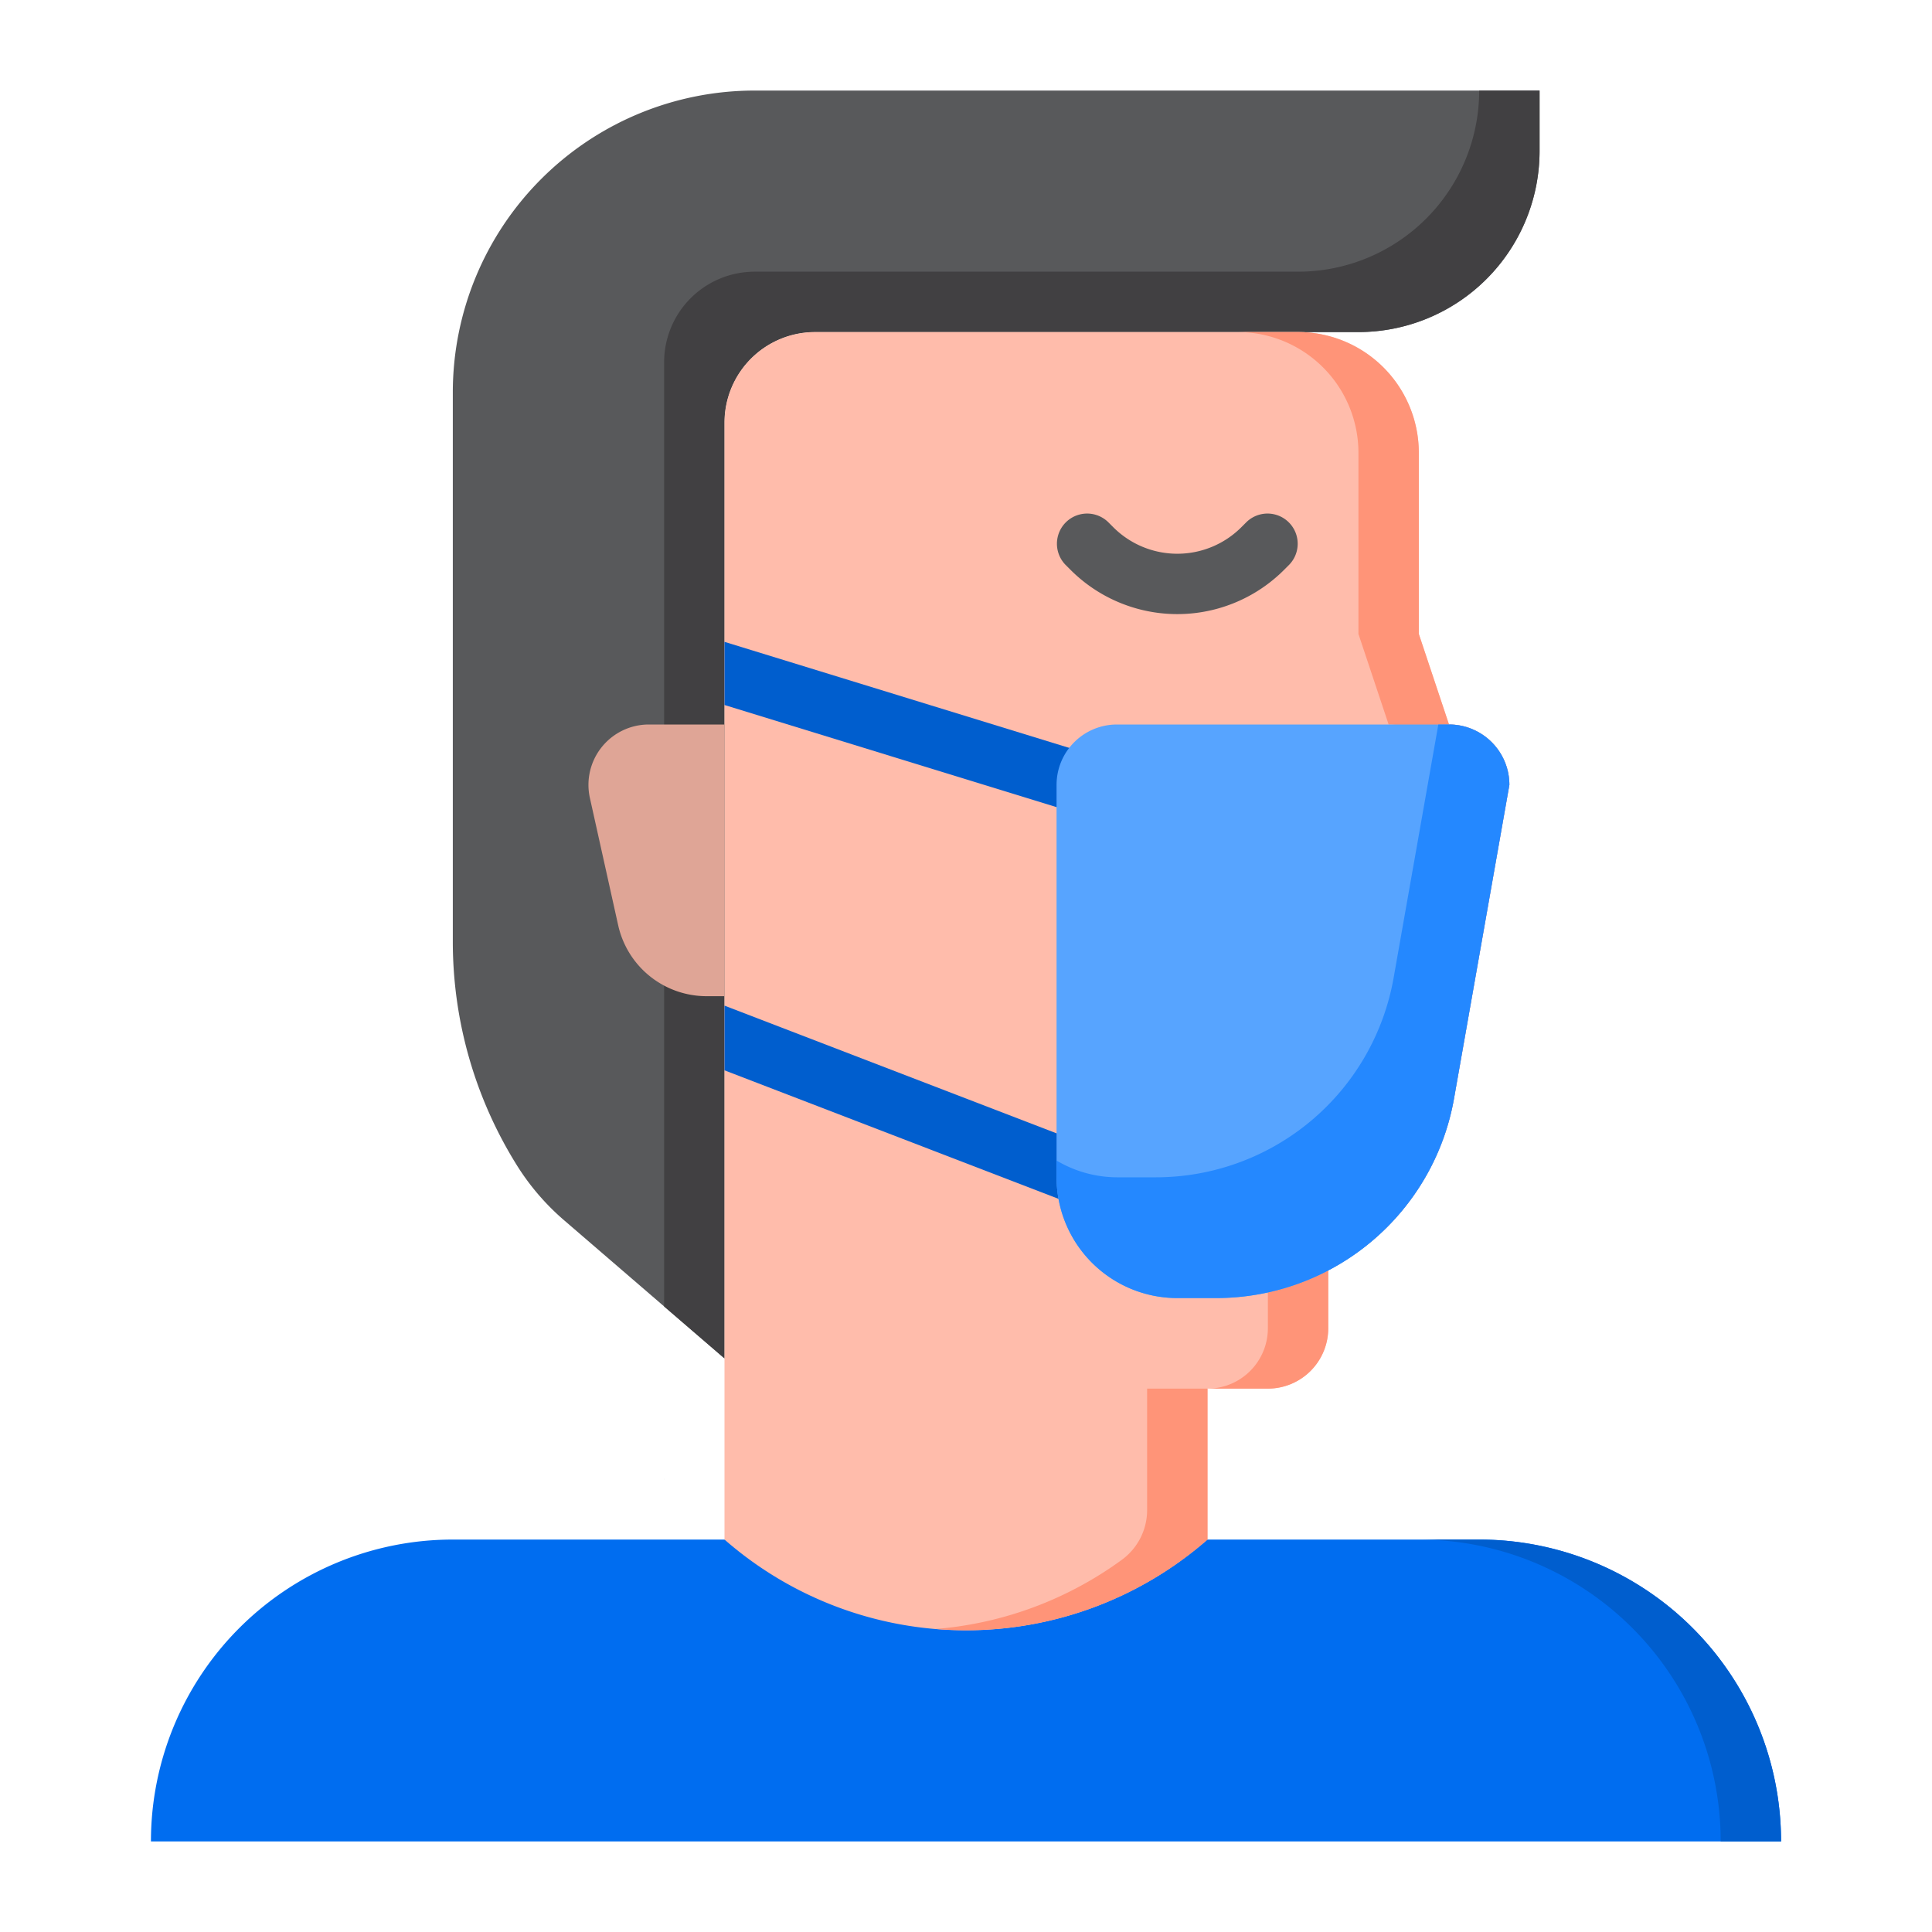 <svg height="512" viewBox="0 0 64 64" width="512" xmlns="http://www.w3.org/2000/svg"><g id="people-virus-mask-protect-covid19"><path d="m15 51h34a10 10 0 0 1 10 10 0 0 0 0 1 0 0h-54a0 0 0 0 1 0 0 10 10 0 0 1 10-10z" fill="#006df0"/><path d="m49 51h-2a10 10 0 0 1 10 10h2a10 10 0 0 0 -10-10z" fill="#005ece"/><path d="m27 11a3 3 0 0 0 -3 3 3 3 0 0 1 3-3z" fill="#9bc9ff"/><path d="m24 14a3 3 0 0 1 3-3h18a6 6 0 0 0 6-6v-2h-26a10 10 0 0 0 -10 10v18.2a13.984 13.984 0 0 0 2.145 7.438 7.982 7.982 0 0 0 1.559 1.8l5.296 4.562z" fill="#58595b"/><path d="m22 48.988v.012c.006.008.005 0 0-.012z" fill="#414042"/><path d="m49 3a6 6 0 0 1 -6 6h-18a3 3 0 0 0 -3 3v31.278l2 1.722v-31a3 3 0 0 1 3-3h18a6 6 0 0 0 6-6v-2z" fill="#414042"/><path d="m48 24-1-3v-6a4 4 0 0 0 -4-4h-16a3 3 0 0 0 -3 3v37a12.148 12.148 0 0 0 16 0v-5h2a2 2 0 0 0 2-2v-1.921a7.989 7.989 0 0 0 4.166-5.689l1.834-10.39a2 2 0 0 0 -2-2z" fill="#ffbcab"/><path d="m48 24-1-3v-6a4 4 0 0 0 -4-4h-2a4 4 0 0 1 4 4v6l1 3a2 2 0 0 1 2 2l-1.834 10.39a7.989 7.989 0 0 1 -4.166 5.689v1.921a2 2 0 0 1 -2 2h2a2 2 0 0 0 2-2v-1.921a7.989 7.989 0 0 0 4.166-5.689l1.834-10.39a2 2 0 0 0 -2-2z" fill="#ff9478"/><path d="m38 50.036a2.042 2.042 0 0 1 -.852 1.645 12.119 12.119 0 0 1 -6.148 2.281 12.131 12.131 0 0 0 9-2.962v-5h-2z" fill="#ff9478"/><path d="m24 33h-.593a3 3 0 0 1 -2.929-2.349l-.937-4.217a2 2 0 0 1 1.952-2.434h2.507z" fill="#dfa596"/><path d="m42.536 18.878.171-.171a1 1 0 0 0 -1.414-1.414l-.171.171a3 3 0 0 1 -4.244 0l-.171-.171a1 1 0 0 0 -1.414 1.414l.171.171a5 5 0 0 0 7.072 0z" fill="#58595b"/><path d="m36.294 25.044-12.294-3.782v2.092l11.706 3.6a1 1 0 1 0 .588-1.912z" fill="#005ece"/><path d="m36.359 38.066-12.359-4.753v2.143l11.641 4.478a1 1 0 0 0 .718-1.868z" fill="#005ece"/><path d="m48 24h-11a2 2 0 0 0 -2 2v13a4 4 0 0 0 4 4h1.288a8 8 0 0 0 7.878-6.61l1.834-10.39a2 2 0 0 0 -2-2z" fill="#57a4ff"/><path d="m48 24h-.353l-1.481 8.39a8 8 0 0 1 -7.878 6.61h-1.288a3.955 3.955 0 0 1 -2-.555v.555a4 4 0 0 0 4 4h1.288a8 8 0 0 0 7.878-6.61l1.834-10.39a2 2 0 0 0 -2-2z" fill="#2488ff"/></g></svg>